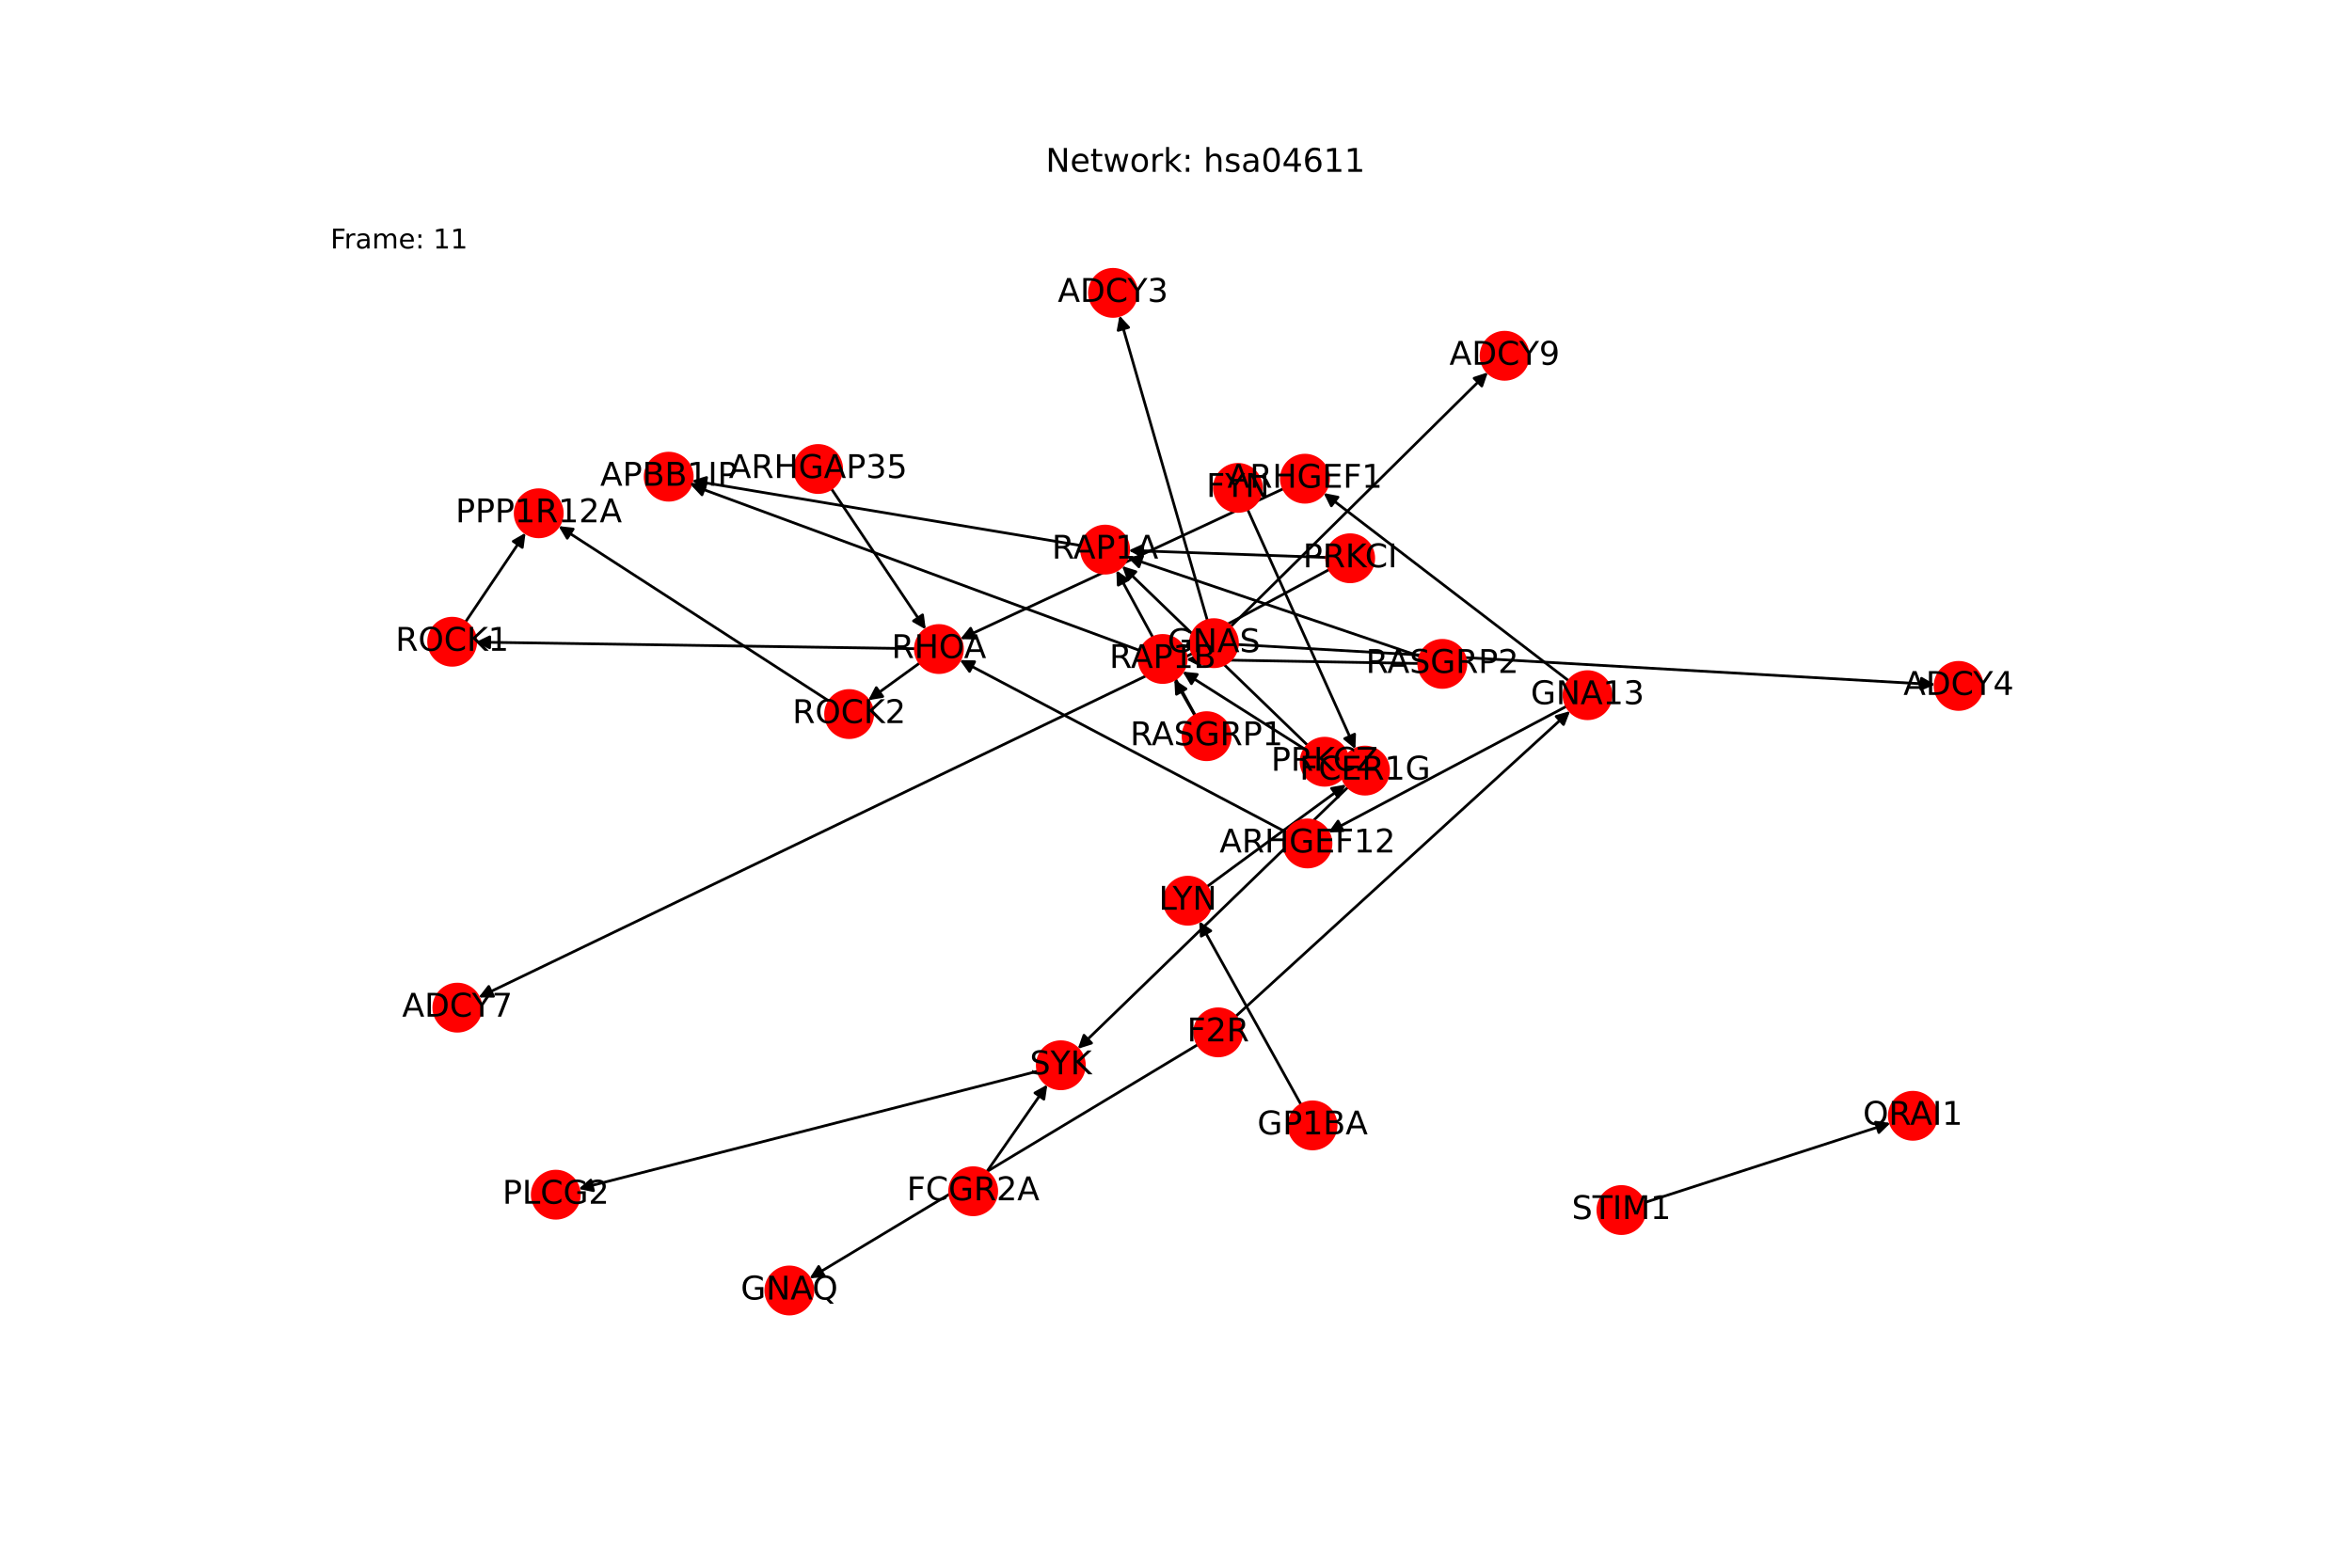 <?xml version="1.0" encoding="utf-8" standalone="no"?>
<!DOCTYPE svg PUBLIC "-//W3C//DTD SVG 1.1//EN"
  "http://www.w3.org/Graphics/SVG/1.1/DTD/svg11.dtd">
<!-- Created with matplotlib (https://matplotlib.org/) -->
<svg height="576pt" version="1.1" viewBox="0 0 864 576" width="864pt" xmlns="http://www.w3.org/2000/svg" xmlns:xlink="http://www.w3.org/1999/xlink">
 <defs>
  <style type="text/css">*{stroke-linecap:butt;stroke-linejoin:round;}</style>
 </defs>
 <g id="figure_1">
  <g id="patch_1">
   <path d="M 0 576 
L 864 576 
L 864 0 
L 0 0 
z
" style="fill:#ffffff;"/>
  </g>
  <g id="axes_1">
   <g id="patch_2">
    <path clip-path="url(#p5ee13f58f2)" d="M 576.302 250.16 
Q 531.268 215.655 487.122 181.831 
" style="fill:none;stroke:#000000;stroke-linecap:round;"/>
    <path clip-path="url(#p5ee13f58f2)" d="M 489.081 185.851 
L 487.122 181.831 
L 491.513 182.676 
L 489.081 185.851 
z
" style="stroke:#000000;stroke-linecap:round;"/>
   </g>
   <g id="patch_3">
    <path clip-path="url(#p5ee13f58f2)" d="M 575.523 259.477 
Q 531.734 282.663 488.933 305.327 
" style="fill:none;stroke:#000000;stroke-linecap:round;"/>
    <path clip-path="url(#p5ee13f58f2)" d="M 493.404 305.223 
L 488.933 305.327 
L 491.532 301.688 
L 493.404 305.223 
z
" style="stroke:#000000;stroke-linecap:round;"/>
   </g>
   <g id="patch_4">
    <path clip-path="url(#p5ee13f58f2)" d="M 336.25 238.344 
Q 255.507 237.132 175.882 235.937 
" style="fill:none;stroke:#000000;stroke-linecap:round;"/>
    <path clip-path="url(#p5ee13f58f2)" d="M 179.852 237.996 
L 175.882 235.937 
L 179.912 233.997 
L 179.852 237.996 
z
" style="stroke:#000000;stroke-linecap:round;"/>
   </g>
   <g id="patch_5">
    <path clip-path="url(#p5ee13f58f2)" d="M 337.89 243.557 
Q 328.416 250.42 319.848 256.627 
" style="fill:none;stroke:#000000;stroke-linecap:round;"/>
    <path clip-path="url(#p5ee13f58f2)" d="M 324.26 255.9 
L 319.848 256.627 
L 321.914 252.661 
L 324.26 255.9 
z
" style="stroke:#000000;stroke-linecap:round;"/>
   </g>
   <g id="patch_6">
    <path clip-path="url(#p5ee13f58f2)" d="M 443.529 227.992 
Q 427.391 171.96 411.562 117.003 
" style="fill:none;stroke:#000000;stroke-linecap:round;"/>
    <path clip-path="url(#p5ee13f58f2)" d="M 410.747 121.4 
L 411.562 117.003 
L 414.591 120.293 
L 410.747 121.4 
z
" style="stroke:#000000;stroke-linecap:round;"/>
   </g>
   <g id="patch_7">
    <path clip-path="url(#p5ee13f58f2)" d="M 454.571 236.811 
Q 582.709 244.166 709.731 251.457 
" style="fill:none;stroke:#000000;stroke-linecap:round;"/>
    <path clip-path="url(#p5ee13f58f2)" d="M 705.852 249.231 
L 709.731 251.457 
L 705.623 253.224 
L 705.852 249.231 
z
" style="stroke:#000000;stroke-linecap:round;"/>
   </g>
   <g id="patch_8">
    <path clip-path="url(#p5ee13f58f2)" d="M 438.127 240.072 
Q 306.967 303.271 176.814 365.984 
" style="fill:none;stroke:#000000;stroke-linecap:round;"/>
    <path clip-path="url(#p5ee13f58f2)" d="M 181.286 366.05 
L 176.814 365.984 
L 179.55 362.446 
L 181.286 366.05 
z
" style="stroke:#000000;stroke-linecap:round;"/>
   </g>
   <g id="patch_9">
    <path clip-path="url(#p5ee13f58f2)" d="M 452.082 230.227 
Q 499.323 183.516 545.769 137.592 
" style="fill:none;stroke:#000000;stroke-linecap:round;"/>
    <path clip-path="url(#p5ee13f58f2)" d="M 541.518 138.982 
L 545.769 137.592 
L 544.331 141.826 
L 541.518 138.982 
z
" style="stroke:#000000;stroke-linecap:round;"/>
   </g>
   <g id="patch_10">
    <path clip-path="url(#p5ee13f58f2)" d="M 603.87 441.931 
Q 649.157 427.282 693.38 412.977 
" style="fill:none;stroke:#000000;stroke-linecap:round;"/>
    <path clip-path="url(#p5ee13f58f2)" d="M 688.959 412.305 
L 693.38 412.977 
L 690.19 416.111 
L 688.959 412.305 
z
" style="stroke:#000000;stroke-linecap:round;"/>
   </g>
   <g id="patch_11">
    <path clip-path="url(#p5ee13f58f2)" d="M 477.965 405.922 
Q 459.254 372.215 441.085 339.485 
" style="fill:none;stroke:#000000;stroke-linecap:round;"/>
    <path clip-path="url(#p5ee13f58f2)" d="M 441.278 343.953 
L 441.085 339.485 
L 444.775 342.012 
L 441.278 343.953 
z
" style="stroke:#000000;stroke-linecap:round;"/>
   </g>
   <g id="patch_12">
    <path clip-path="url(#p5ee13f58f2)" d="M 495.222 289.158 
Q 445.566 337.267 396.713 384.597 
" style="fill:none;stroke:#000000;stroke-linecap:round;"/>
    <path clip-path="url(#p5ee13f58f2)" d="M 400.977 383.25 
L 396.713 384.597 
L 398.194 380.378 
L 400.977 383.25 
z
" style="stroke:#000000;stroke-linecap:round;"/>
   </g>
   <g id="patch_13">
    <path clip-path="url(#p5ee13f58f2)" d="M 443.32 325.809 
Q 468.891 307.034 493.56 288.92 
" style="fill:none;stroke:#000000;stroke-linecap:round;"/>
    <path clip-path="url(#p5ee13f58f2)" d="M 489.153 289.675 
L 493.56 288.92 
L 491.52 292.899 
L 489.153 289.675 
z
" style="stroke:#000000;stroke-linecap:round;"/>
   </g>
   <g id="patch_14">
    <path clip-path="url(#p5ee13f58f2)" d="M 458.294 187.157 
Q 478.091 231.196 497.43 274.216 
" style="fill:none;stroke:#000000;stroke-linecap:round;"/>
    <path clip-path="url(#p5ee13f58f2)" d="M 497.614 269.747 
L 497.43 274.216 
L 493.965 271.387 
L 497.614 269.747 
z
" style="stroke:#000000;stroke-linecap:round;"/>
   </g>
   <g id="patch_15">
    <path clip-path="url(#p5ee13f58f2)" d="M 381.303 393.55 
Q 296.934 415.177 213.648 436.527 
" style="fill:none;stroke:#000000;stroke-linecap:round;"/>
    <path clip-path="url(#p5ee13f58f2)" d="M 218.02 437.471 
L 213.648 436.527 
L 217.027 433.596 
L 218.02 437.471 
z
" style="stroke:#000000;stroke-linecap:round;"/>
   </g>
   <g id="patch_16">
    <path clip-path="url(#p5ee13f58f2)" d="M 362.437 430.581 
Q 373.591 414.545 384.107 399.428 
" style="fill:none;stroke:#000000;stroke-linecap:round;"/>
    <path clip-path="url(#p5ee13f58f2)" d="M 380.181 401.569 
L 384.107 399.428 
L 383.465 403.854 
L 380.181 401.569 
z
" style="stroke:#000000;stroke-linecap:round;"/>
   </g>
   <g id="patch_17">
    <path clip-path="url(#p5ee13f58f2)" d="M 305.36 179.514 
Q 322.721 205.397 339.459 230.352 
" style="fill:none;stroke:#000000;stroke-linecap:round;"/>
    <path clip-path="url(#p5ee13f58f2)" d="M 338.892 225.916 
L 339.459 230.352 
L 335.57 228.144 
L 338.892 225.916 
z
" style="stroke:#000000;stroke-linecap:round;"/>
   </g>
   <g id="patch_18">
    <path clip-path="url(#p5ee13f58f2)" d="M 453.88 373.473 
Q 515.33 317.368 575.954 262.017 
" style="fill:none;stroke:#000000;stroke-linecap:round;"/>
    <path clip-path="url(#p5ee13f58f2)" d="M 571.652 263.237 
L 575.954 262.017 
L 574.349 266.191 
L 571.652 263.237 
z
" style="stroke:#000000;stroke-linecap:round;"/>
   </g>
   <g id="patch_19">
    <path clip-path="url(#p5ee13f58f2)" d="M 440.065 383.78 
Q 368.724 426.733 298.341 469.11 
" style="fill:none;stroke:#000000;stroke-linecap:round;"/>
    <path clip-path="url(#p5ee13f58f2)" d="M 302.799 468.76 
L 298.341 469.11 
L 300.736 465.333 
L 302.799 468.76 
z
" style="stroke:#000000;stroke-linecap:round;"/>
   </g>
   <g id="patch_20">
    <path clip-path="url(#p5ee13f58f2)" d="M 439.103 262.878 
Q 424.602 236.211 410.635 210.525 
" style="fill:none;stroke:#000000;stroke-linecap:round;"/>
    <path clip-path="url(#p5ee13f58f2)" d="M 410.789 214.995 
L 410.635 210.525 
L 414.303 213.084 
L 410.789 214.995 
z
" style="stroke:#000000;stroke-linecap:round;"/>
   </g>
   <g id="patch_21">
    <path clip-path="url(#p5ee13f58f2)" d="M 438.962 262.964 
Q 435.175 256.306 431.94 250.621 
" style="fill:none;stroke:#000000;stroke-linecap:round;"/>
    <path clip-path="url(#p5ee13f58f2)" d="M 432.18 255.086 
L 431.94 250.621 
L 435.657 253.109 
L 432.18 255.086 
z
" style="stroke:#000000;stroke-linecap:round;"/>
   </g>
   <g id="patch_22">
    <path clip-path="url(#p5ee13f58f2)" d="M 521.63 241.146 
Q 467.897 222.931 415.224 205.075 
" style="fill:none;stroke:#000000;stroke-linecap:round;"/>
    <path clip-path="url(#p5ee13f58f2)" d="M 418.37 208.253 
L 415.224 205.075 
L 419.654 204.465 
L 418.37 208.253 
z
" style="stroke:#000000;stroke-linecap:round;"/>
   </g>
   <g id="patch_23">
    <path clip-path="url(#p5ee13f58f2)" d="M 521.167 243.773 
Q 478.466 243.022 436.883 242.292 
" style="fill:none;stroke:#000000;stroke-linecap:round;"/>
    <path clip-path="url(#p5ee13f58f2)" d="M 440.848 244.362 
L 436.883 242.292 
L 440.918 240.362 
L 440.848 244.362 
z
" style="stroke:#000000;stroke-linecap:round;"/>
   </g>
   <g id="patch_24">
    <path clip-path="url(#p5ee13f58f2)" d="M 397.427 200.51 
Q 325.809 188.543 255.293 176.76 
" style="fill:none;stroke:#000000;stroke-linecap:round;"/>
    <path clip-path="url(#p5ee13f58f2)" d="M 258.908 179.392 
L 255.293 176.76 
L 259.568 175.446 
L 258.908 179.392 
z
" style="stroke:#000000;stroke-linecap:round;"/>
   </g>
   <g id="patch_25">
    <path clip-path="url(#p5ee13f58f2)" d="M 418.978 239.121 
Q 336.372 208.633 254.815 178.532 
" style="fill:none;stroke:#000000;stroke-linecap:round;"/>
    <path clip-path="url(#p5ee13f58f2)" d="M 257.875 181.794 
L 254.815 178.532 
L 259.26 178.041 
L 257.875 181.794 
z
" style="stroke:#000000;stroke-linecap:round;"/>
   </g>
   <g id="patch_26">
    <path clip-path="url(#p5ee13f58f2)" d="M 471.513 179.539 
Q 412.137 207.178 353.776 234.346 
" style="fill:none;stroke:#000000;stroke-linecap:round;"/>
    <path clip-path="url(#p5ee13f58f2)" d="M 358.246 234.471 
L 353.776 234.346 
L 356.558 230.845 
L 358.246 234.471 
z
" style="stroke:#000000;stroke-linecap:round;"/>
   </g>
   <g id="patch_27">
    <path clip-path="url(#p5ee13f58f2)" d="M 472.637 305.863 
Q 412.602 274.189 353.555 243.037 
" style="fill:none;stroke:#000000;stroke-linecap:round;"/>
    <path clip-path="url(#p5ee13f58f2)" d="M 356.16 246.672 
L 353.555 243.037 
L 358.027 243.135 
L 356.16 246.672 
z
" style="stroke:#000000;stroke-linecap:round;"/>
   </g>
   <g id="patch_28">
    <path clip-path="url(#p5ee13f58f2)" d="M 170.944 228.608 
Q 182.005 212.191 192.441 196.702 
" style="fill:none;stroke:#000000;stroke-linecap:round;"/>
    <path clip-path="url(#p5ee13f58f2)" d="M 188.548 198.902 
L 192.441 196.702 
L 191.865 201.137 
L 188.548 198.902 
z
" style="stroke:#000000;stroke-linecap:round;"/>
   </g>
   <g id="patch_29">
    <path clip-path="url(#p5ee13f58f2)" d="M 304.66 257.661 
Q 254.917 225.477 206.113 193.901 
" style="fill:none;stroke:#000000;stroke-linecap:round;"/>
    <path clip-path="url(#p5ee13f58f2)" d="M 208.385 197.753 
L 206.113 193.901 
L 210.558 194.395 
L 208.385 197.753 
z
" style="stroke:#000000;stroke-linecap:round;"/>
   </g>
   <g id="patch_30">
    <path clip-path="url(#p5ee13f58f2)" d="M 480.375 273.86 
Q 446.284 240.908 412.998 208.734 
" style="fill:none;stroke:#000000;stroke-linecap:round;"/>
    <path clip-path="url(#p5ee13f58f2)" d="M 414.484 212.952 
L 412.998 208.734 
L 417.264 210.076 
L 414.484 212.952 
z
" style="stroke:#000000;stroke-linecap:round;"/>
   </g>
   <g id="patch_31">
    <path clip-path="url(#p5ee13f58f2)" d="M 479.293 275.241 
Q 456.854 261 435.359 247.358 
" style="fill:none;stroke:#000000;stroke-linecap:round;"/>
    <path clip-path="url(#p5ee13f58f2)" d="M 437.665 251.19 
L 435.359 247.358 
L 439.808 247.813 
L 437.665 251.19 
z
" style="stroke:#000000;stroke-linecap:round;"/>
   </g>
   <g id="patch_32">
    <path clip-path="url(#p5ee13f58f2)" d="M 487.322 204.815 
Q 450.971 203.529 415.737 202.282 
" style="fill:none;stroke:#000000;stroke-linecap:round;"/>
    <path clip-path="url(#p5ee13f58f2)" d="M 419.664 204.423 
L 415.737 202.282 
L 419.806 200.425 
L 419.664 204.423 
z
" style="stroke:#000000;stroke-linecap:round;"/>
   </g>
   <g id="patch_33">
    <path clip-path="url(#p5ee13f58f2)" d="M 488.348 209.22 
Q 461.541 223.621 435.719 237.492 
" style="fill:none;stroke:#000000;stroke-linecap:round;"/>
    <path clip-path="url(#p5ee13f58f2)" d="M 440.189 237.361 
L 435.719 237.492 
L 438.296 233.838 
L 440.189 237.361 
z
" style="stroke:#000000;stroke-linecap:round;"/>
   </g>
   <g id="PathCollection_1">
    <defs>
     <path d="M 0 8.66 
C 2.297 8.66 4.5 7.748 6.124 6.124 
C 7.748 4.5 8.66 2.297 8.66 -0 
C 8.66 -2.297 7.748 -4.5 6.124 -6.124 
C 4.5 -7.748 2.297 -8.66 0 -8.66 
C -2.297 -8.66 -4.5 -7.748 -6.124 -6.124 
C -7.748 -4.5 -8.66 -2.297 -8.66 0 
C -8.66 2.297 -7.748 4.5 -6.124 6.124 
C -4.5 7.748 -2.297 8.66 0 8.66 
z
" id="C0_0_eb0b8b1ca1"/>
    </defs>
    <g clip-path="url(#p5ee13f58f2)">
     <use style="fill:#ff0000;stroke:#ff0000;" x="204.179" xlink:href="#C0_0_eb0b8b1ca1" y="438.954"/>
    </g>
    <g clip-path="url(#p5ee13f58f2)">
     <use style="fill:#ff0000;stroke:#ff0000;" x="245.644" xlink:href="#C0_0_eb0b8b1ca1" y="175.147"/>
    </g>
    <g clip-path="url(#p5ee13f58f2)">
     <use style="fill:#ff0000;stroke:#ff0000;" x="702.686" xlink:href="#C0_0_eb0b8b1ca1" y="409.967"/>
    </g>
    <g clip-path="url(#p5ee13f58f2)">
     <use style="fill:#ff0000;stroke:#ff0000;" x="289.964" xlink:href="#C0_0_eb0b8b1ca1" y="474.153"/>
    </g>
    <g clip-path="url(#p5ee13f58f2)">
     <use style="fill:#ff0000;stroke:#ff0000;" x="583.174" xlink:href="#C0_0_eb0b8b1ca1" y="255.425"/>
    </g>
    <g clip-path="url(#p5ee13f58f2)">
     <use style="fill:#ff0000;stroke:#ff0000;" x="344.907" xlink:href="#C0_0_eb0b8b1ca1" y="238.474"/>
    </g>
    <g clip-path="url(#p5ee13f58f2)">
     <use style="fill:#ff0000;stroke:#ff0000;" x="445.926" xlink:href="#C0_0_eb0b8b1ca1" y="236.315"/>
    </g>
    <g clip-path="url(#p5ee13f58f2)">
     <use style="fill:#ff0000;stroke:#ff0000;" x="595.627" xlink:href="#C0_0_eb0b8b1ca1" y="444.597"/>
    </g>
    <g clip-path="url(#p5ee13f58f2)">
     <use style="fill:#ff0000;stroke:#ff0000;" x="482.168" xlink:href="#C0_0_eb0b8b1ca1" y="413.493"/>
    </g>
    <g clip-path="url(#p5ee13f58f2)">
     <use style="fill:#ff0000;stroke:#ff0000;" x="501.439" xlink:href="#C0_0_eb0b8b1ca1" y="283.135"/>
    </g>
    <g clip-path="url(#p5ee13f58f2)">
     <use style="fill:#ff0000;stroke:#ff0000;" x="436.339" xlink:href="#C0_0_eb0b8b1ca1" y="330.936"/>
    </g>
    <g clip-path="url(#p5ee13f58f2)">
     <use style="fill:#ff0000;stroke:#ff0000;" x="454.744" xlink:href="#C0_0_eb0b8b1ca1" y="179.26"/>
    </g>
    <g clip-path="url(#p5ee13f58f2)">
     <use style="fill:#ff0000;stroke:#ff0000;" x="389.691" xlink:href="#C0_0_eb0b8b1ca1" y="391.4"/>
    </g>
    <g clip-path="url(#p5ee13f58f2)">
     <use style="fill:#ff0000;stroke:#ff0000;" x="357.491" xlink:href="#C0_0_eb0b8b1ca1" y="437.693"/>
    </g>
    <g clip-path="url(#p5ee13f58f2)">
     <use style="fill:#ff0000;stroke:#ff0000;" x="300.537" xlink:href="#C0_0_eb0b8b1ca1" y="172.323"/>
    </g>
    <g clip-path="url(#p5ee13f58f2)">
     <use style="fill:#ff0000;stroke:#ff0000;" x="447.485" xlink:href="#C0_0_eb0b8b1ca1" y="379.313"/>
    </g>
    <g clip-path="url(#p5ee13f58f2)">
     <use style="fill:#ff0000;stroke:#ff0000;" x="443.242" xlink:href="#C0_0_eb0b8b1ca1" y="270.489"/>
    </g>
    <g clip-path="url(#p5ee13f58f2)">
     <use style="fill:#ff0000;stroke:#ff0000;" x="529.829" xlink:href="#C0_0_eb0b8b1ca1" y="243.925"/>
    </g>
    <g clip-path="url(#p5ee13f58f2)">
     <use style="fill:#ff0000;stroke:#ff0000;" x="405.965" xlink:href="#C0_0_eb0b8b1ca1" y="201.937"/>
    </g>
    <g clip-path="url(#p5ee13f58f2)">
     <use style="fill:#ff0000;stroke:#ff0000;" x="427.105" xlink:href="#C0_0_eb0b8b1ca1" y="242.12"/>
    </g>
    <g clip-path="url(#p5ee13f58f2)">
     <use style="fill:#ff0000;stroke:#ff0000;" x="479.362" xlink:href="#C0_0_eb0b8b1ca1" y="175.885"/>
    </g>
    <g clip-path="url(#p5ee13f58f2)">
     <use style="fill:#ff0000;stroke:#ff0000;" x="480.293" xlink:href="#C0_0_eb0b8b1ca1" y="309.902"/>
    </g>
    <g clip-path="url(#p5ee13f58f2)">
     <use style="fill:#ff0000;stroke:#ff0000;" x="166.106" xlink:href="#C0_0_eb0b8b1ca1" y="235.79"/>
    </g>
    <g clip-path="url(#p5ee13f58f2)">
     <use style="fill:#ff0000;stroke:#ff0000;" x="311.929" xlink:href="#C0_0_eb0b8b1ca1" y="262.364"/>
    </g>
    <g clip-path="url(#p5ee13f58f2)">
     <use style="fill:#ff0000;stroke:#ff0000;" x="197.906" xlink:href="#C0_0_eb0b8b1ca1" y="188.591"/>
    </g>
    <g clip-path="url(#p5ee13f58f2)">
     <use style="fill:#ff0000;stroke:#ff0000;" x="408.856" xlink:href="#C0_0_eb0b8b1ca1" y="107.607"/>
    </g>
    <g clip-path="url(#p5ee13f58f2)">
     <use style="fill:#ff0000;stroke:#ff0000;" x="719.494" xlink:href="#C0_0_eb0b8b1ca1" y="252.017"/>
    </g>
    <g clip-path="url(#p5ee13f58f2)">
     <use style="fill:#ff0000;stroke:#ff0000;" x="168.005" xlink:href="#C0_0_eb0b8b1ca1" y="370.229"/>
    </g>
    <g clip-path="url(#p5ee13f58f2)">
     <use style="fill:#ff0000;stroke:#ff0000;" x="552.722" xlink:href="#C0_0_eb0b8b1ca1" y="130.717"/>
    </g>
    <g clip-path="url(#p5ee13f58f2)">
     <use style="fill:#ff0000;stroke:#ff0000;" x="486.603" xlink:href="#C0_0_eb0b8b1ca1" y="279.88"/>
    </g>
    <g clip-path="url(#p5ee13f58f2)">
     <use style="fill:#ff0000;stroke:#ff0000;" x="495.977" xlink:href="#C0_0_eb0b8b1ca1" y="205.121"/>
    </g>
   </g>
   <g id="text_1">
    <g clip-path="url(#p5ee13f58f2)">
     <!-- PLCG2 -->
     <g transform="translate(184.562 442.265)scale(0.12 -0.12)">
      <defs>
       <path d="M 19.672 64.797 
L 19.672 37.406 
L 32.078 37.406 
Q 38.969 37.406 42.719 40.969 
Q 46.484 44.531 46.484 51.125 
Q 46.484 57.672 42.719 61.234 
Q 38.969 64.797 32.078 64.797 
z
M 9.812 72.906 
L 32.078 72.906 
Q 44.344 72.906 50.609 67.359 
Q 56.891 61.812 56.891 51.125 
Q 56.891 40.328 50.609 34.812 
Q 44.344 29.297 32.078 29.297 
L 19.672 29.297 
L 19.672 0 
L 9.812 0 
z
" id="DejaVuSans-80"/>
       <path d="M 9.812 72.906 
L 19.672 72.906 
L 19.672 8.297 
L 55.172 8.297 
L 55.172 0 
L 9.812 0 
z
" id="DejaVuSans-76"/>
       <path d="M 64.406 67.281 
L 64.406 56.891 
Q 59.422 61.531 53.781 63.812 
Q 48.141 66.109 41.797 66.109 
Q 29.297 66.109 22.656 58.469 
Q 16.016 50.828 16.016 36.375 
Q 16.016 21.969 22.656 14.328 
Q 29.297 6.688 41.797 6.688 
Q 48.141 6.688 53.781 8.984 
Q 59.422 11.281 64.406 15.922 
L 64.406 5.609 
Q 59.234 2.094 53.438 0.328 
Q 47.656 -1.422 41.219 -1.422 
Q 24.656 -1.422 15.125 8.703 
Q 5.609 18.844 5.609 36.375 
Q 5.609 53.953 15.125 64.078 
Q 24.656 74.219 41.219 74.219 
Q 47.75 74.219 53.531 72.484 
Q 59.328 70.75 64.406 67.281 
z
" id="DejaVuSans-67"/>
       <path d="M 59.516 10.406 
L 59.516 29.984 
L 43.406 29.984 
L 43.406 38.094 
L 69.281 38.094 
L 69.281 6.781 
Q 63.578 2.734 56.688 0.656 
Q 49.812 -1.422 42 -1.422 
Q 24.906 -1.422 15.25 8.562 
Q 5.609 18.562 5.609 36.375 
Q 5.609 54.25 15.25 64.234 
Q 24.906 74.219 42 74.219 
Q 49.125 74.219 55.547 72.453 
Q 61.969 70.703 67.391 67.281 
L 67.391 56.781 
Q 61.922 61.422 55.766 63.766 
Q 49.609 66.109 42.828 66.109 
Q 29.438 66.109 22.719 58.641 
Q 16.016 51.172 16.016 36.375 
Q 16.016 21.625 22.719 14.156 
Q 29.438 6.688 42.828 6.688 
Q 48.047 6.688 52.141 7.594 
Q 56.25 8.5 59.516 10.406 
z
" id="DejaVuSans-71"/>
       <path d="M 19.188 8.297 
L 53.609 8.297 
L 53.609 0 
L 7.328 0 
L 7.328 8.297 
Q 12.938 14.109 22.625 23.891 
Q 32.328 33.688 34.812 36.531 
Q 39.547 41.844 41.422 45.531 
Q 43.312 49.219 43.312 52.781 
Q 43.312 58.594 39.234 62.25 
Q 35.156 65.922 28.609 65.922 
Q 23.969 65.922 18.812 64.312 
Q 13.672 62.703 7.812 59.422 
L 7.812 69.391 
Q 13.766 71.781 18.938 73 
Q 24.125 74.219 28.422 74.219 
Q 39.75 74.219 46.484 68.547 
Q 53.219 62.891 53.219 53.422 
Q 53.219 48.922 51.531 44.891 
Q 49.859 40.875 45.406 35.406 
Q 44.188 33.984 37.641 27.219 
Q 31.109 20.453 19.188 8.297 
z
" id="DejaVuSans-50"/>
      </defs>
      <use xlink:href="#DejaVuSans-80"/>
      <use x="60.303" xlink:href="#DejaVuSans-76"/>
      <use x="116.016" xlink:href="#DejaVuSans-67"/>
      <use x="185.84" xlink:href="#DejaVuSans-71"/>
      <use x="263.33" xlink:href="#DejaVuSans-50"/>
     </g>
    </g>
   </g>
   <g id="text_2">
    <g clip-path="url(#p5ee13f58f2)">
     <!-- APBB1IP -->
     <g transform="translate(220.483 178.459)scale(0.12 -0.12)">
      <defs>
       <path d="M 34.188 63.188 
L 20.797 26.906 
L 47.609 26.906 
z
M 28.609 72.906 
L 39.797 72.906 
L 67.578 0 
L 57.328 0 
L 50.688 18.703 
L 17.828 18.703 
L 11.188 0 
L 0.781 0 
z
" id="DejaVuSans-65"/>
       <path d="M 19.672 34.812 
L 19.672 8.109 
L 35.5 8.109 
Q 43.453 8.109 47.281 11.406 
Q 51.125 14.703 51.125 21.484 
Q 51.125 28.328 47.281 31.562 
Q 43.453 34.812 35.5 34.812 
z
M 19.672 64.797 
L 19.672 42.828 
L 34.281 42.828 
Q 41.5 42.828 45.031 45.531 
Q 48.578 48.25 48.578 53.812 
Q 48.578 59.328 45.031 62.062 
Q 41.5 64.797 34.281 64.797 
z
M 9.812 72.906 
L 35.016 72.906 
Q 46.297 72.906 52.391 68.219 
Q 58.5 63.531 58.5 54.891 
Q 58.5 48.188 55.375 44.234 
Q 52.25 40.281 46.188 39.312 
Q 53.469 37.75 57.5 32.781 
Q 61.531 27.828 61.531 20.406 
Q 61.531 10.641 54.891 5.312 
Q 48.25 0 35.984 0 
L 9.812 0 
z
" id="DejaVuSans-66"/>
       <path d="M 12.406 8.297 
L 28.516 8.297 
L 28.516 63.922 
L 10.984 60.406 
L 10.984 69.391 
L 28.422 72.906 
L 38.281 72.906 
L 38.281 8.297 
L 54.391 8.297 
L 54.391 0 
L 12.406 0 
z
" id="DejaVuSans-49"/>
       <path d="M 9.812 72.906 
L 19.672 72.906 
L 19.672 0 
L 9.812 0 
z
" id="DejaVuSans-73"/>
      </defs>
      <use xlink:href="#DejaVuSans-65"/>
      <use x="68.408" xlink:href="#DejaVuSans-80"/>
      <use x="128.711" xlink:href="#DejaVuSans-66"/>
      <use x="197.314" xlink:href="#DejaVuSans-66"/>
      <use x="265.918" xlink:href="#DejaVuSans-49"/>
      <use x="329.541" xlink:href="#DejaVuSans-73"/>
      <use x="359.033" xlink:href="#DejaVuSans-80"/>
     </g>
    </g>
   </g>
   <g id="text_3">
    <g clip-path="url(#p5ee13f58f2)">
     <!-- ORAI1 -->
     <g transform="translate(684.342 413.279)scale(0.12 -0.12)">
      <defs>
       <path d="M 39.406 66.219 
Q 28.656 66.219 22.328 58.203 
Q 16.016 50.203 16.016 36.375 
Q 16.016 22.609 22.328 14.594 
Q 28.656 6.594 39.406 6.594 
Q 50.141 6.594 56.422 14.594 
Q 62.703 22.609 62.703 36.375 
Q 62.703 50.203 56.422 58.203 
Q 50.141 66.219 39.406 66.219 
z
M 39.406 74.219 
Q 54.734 74.219 63.906 63.938 
Q 73.094 53.656 73.094 36.375 
Q 73.094 19.141 63.906 8.859 
Q 54.734 -1.422 39.406 -1.422 
Q 24.031 -1.422 14.812 8.828 
Q 5.609 19.094 5.609 36.375 
Q 5.609 53.656 14.812 63.938 
Q 24.031 74.219 39.406 74.219 
z
" id="DejaVuSans-79"/>
       <path d="M 44.391 34.188 
Q 47.562 33.109 50.562 29.594 
Q 53.562 26.078 56.594 19.922 
L 66.609 0 
L 56 0 
L 46.688 18.703 
Q 43.062 26.031 39.672 28.422 
Q 36.281 30.812 30.422 30.812 
L 19.672 30.812 
L 19.672 0 
L 9.812 0 
L 9.812 72.906 
L 32.078 72.906 
Q 44.578 72.906 50.734 67.672 
Q 56.891 62.453 56.891 51.906 
Q 56.891 45.016 53.688 40.469 
Q 50.484 35.938 44.391 34.188 
z
M 19.672 64.797 
L 19.672 38.922 
L 32.078 38.922 
Q 39.203 38.922 42.844 42.219 
Q 46.484 45.516 46.484 51.906 
Q 46.484 58.297 42.844 61.547 
Q 39.203 64.797 32.078 64.797 
z
" id="DejaVuSans-82"/>
      </defs>
      <use xlink:href="#DejaVuSans-79"/>
      <use x="78.711" xlink:href="#DejaVuSans-82"/>
      <use x="144.193" xlink:href="#DejaVuSans-65"/>
      <use x="212.602" xlink:href="#DejaVuSans-73"/>
      <use x="242.094" xlink:href="#DejaVuSans-49"/>
     </g>
    </g>
   </g>
   <g id="text_4">
    <g clip-path="url(#p5ee13f58f2)">
     <!-- GNAQ -->
     <g transform="translate(272.104 477.464)scale(0.12 -0.12)">
      <defs>
       <path d="M 9.812 72.906 
L 23.094 72.906 
L 55.422 11.922 
L 55.422 72.906 
L 64.984 72.906 
L 64.984 0 
L 51.703 0 
L 19.391 60.984 
L 19.391 0 
L 9.812 0 
z
" id="DejaVuSans-78"/>
       <path d="M 39.406 66.219 
Q 28.656 66.219 22.328 58.203 
Q 16.016 50.203 16.016 36.375 
Q 16.016 22.609 22.328 14.594 
Q 28.656 6.594 39.406 6.594 
Q 50.141 6.594 56.422 14.594 
Q 62.703 22.609 62.703 36.375 
Q 62.703 50.203 56.422 58.203 
Q 50.141 66.219 39.406 66.219 
z
M 53.219 1.312 
L 66.219 -12.891 
L 54.297 -12.891 
L 43.5 -1.219 
Q 41.891 -1.312 41.031 -1.359 
Q 40.188 -1.422 39.406 -1.422 
Q 24.031 -1.422 14.812 8.859 
Q 5.609 19.141 5.609 36.375 
Q 5.609 53.656 14.812 63.938 
Q 24.031 74.219 39.406 74.219 
Q 54.734 74.219 63.906 63.938 
Q 73.094 53.656 73.094 36.375 
Q 73.094 23.688 67.984 14.641 
Q 62.891 5.609 53.219 1.312 
z
" id="DejaVuSans-81"/>
      </defs>
      <use xlink:href="#DejaVuSans-71"/>
      <use x="77.49" xlink:href="#DejaVuSans-78"/>
      <use x="152.295" xlink:href="#DejaVuSans-65"/>
      <use x="218.953" xlink:href="#DejaVuSans-81"/>
     </g>
    </g>
   </g>
   <g id="text_5">
    <g clip-path="url(#p5ee13f58f2)">
     <!-- GNA13 -->
     <g transform="translate(562.297 258.736)scale(0.12 -0.12)">
      <defs>
       <path d="M 40.578 39.312 
Q 47.656 37.797 51.625 33 
Q 55.609 28.219 55.609 21.188 
Q 55.609 10.406 48.188 4.484 
Q 40.766 -1.422 27.094 -1.422 
Q 22.516 -1.422 17.656 -0.516 
Q 12.797 0.391 7.625 2.203 
L 7.625 11.719 
Q 11.719 9.328 16.594 8.109 
Q 21.484 6.891 26.812 6.891 
Q 36.078 6.891 40.938 10.547 
Q 45.797 14.203 45.797 21.188 
Q 45.797 27.641 41.281 31.266 
Q 36.766 34.906 28.719 34.906 
L 20.219 34.906 
L 20.219 43.016 
L 29.109 43.016 
Q 36.375 43.016 40.234 45.922 
Q 44.094 48.828 44.094 54.297 
Q 44.094 59.906 40.109 62.906 
Q 36.141 65.922 28.719 65.922 
Q 24.656 65.922 20.016 65.031 
Q 15.375 64.156 9.812 62.312 
L 9.812 71.094 
Q 15.438 72.656 20.344 73.438 
Q 25.25 74.219 29.594 74.219 
Q 40.828 74.219 47.359 69.109 
Q 53.906 64.016 53.906 55.328 
Q 53.906 49.266 50.438 45.094 
Q 46.969 40.922 40.578 39.312 
z
" id="DejaVuSans-51"/>
      </defs>
      <use xlink:href="#DejaVuSans-71"/>
      <use x="77.49" xlink:href="#DejaVuSans-78"/>
      <use x="152.295" xlink:href="#DejaVuSans-65"/>
      <use x="220.703" xlink:href="#DejaVuSans-49"/>
      <use x="284.326" xlink:href="#DejaVuSans-51"/>
     </g>
    </g>
   </g>
   <g id="text_6">
    <g clip-path="url(#p5ee13f58f2)">
     <!-- RHOA -->
     <g transform="translate(327.503 241.785)scale(0.12 -0.12)">
      <defs>
       <path d="M 9.812 72.906 
L 19.672 72.906 
L 19.672 43.016 
L 55.516 43.016 
L 55.516 72.906 
L 65.375 72.906 
L 65.375 0 
L 55.516 0 
L 55.516 34.719 
L 19.672 34.719 
L 19.672 0 
L 9.812 0 
z
" id="DejaVuSans-72"/>
      </defs>
      <use xlink:href="#DejaVuSans-82"/>
      <use x="69.482" xlink:href="#DejaVuSans-72"/>
      <use x="144.678" xlink:href="#DejaVuSans-79"/>
      <use x="221.639" xlink:href="#DejaVuSans-65"/>
     </g>
    </g>
   </g>
   <g id="text_7">
    <g clip-path="url(#p5ee13f58f2)">
     <!-- GNAS -->
     <g transform="translate(428.875 239.626)scale(0.12 -0.12)">
      <defs>
       <path d="M 53.516 70.516 
L 53.516 60.891 
Q 47.906 63.578 42.922 64.891 
Q 37.938 66.219 33.297 66.219 
Q 25.25 66.219 20.875 63.094 
Q 16.5 59.969 16.5 54.203 
Q 16.5 49.359 19.406 46.891 
Q 22.312 44.438 30.422 42.922 
L 36.375 41.703 
Q 47.406 39.594 52.656 34.297 
Q 57.906 29 57.906 20.125 
Q 57.906 9.516 50.797 4.047 
Q 43.703 -1.422 29.984 -1.422 
Q 24.812 -1.422 18.969 -0.25 
Q 13.141 0.922 6.891 3.219 
L 6.891 13.375 
Q 12.891 10.016 18.656 8.297 
Q 24.422 6.594 29.984 6.594 
Q 38.422 6.594 43.016 9.906 
Q 47.609 13.234 47.609 19.391 
Q 47.609 24.75 44.312 27.781 
Q 41.016 30.812 33.5 32.328 
L 27.484 33.5 
Q 16.453 35.688 11.516 40.375 
Q 6.594 45.062 6.594 53.422 
Q 6.594 63.094 13.406 68.656 
Q 20.219 74.219 32.172 74.219 
Q 37.312 74.219 42.625 73.281 
Q 47.953 72.359 53.516 70.516 
z
" id="DejaVuSans-83"/>
      </defs>
      <use xlink:href="#DejaVuSans-71"/>
      <use x="77.49" xlink:href="#DejaVuSans-78"/>
      <use x="152.295" xlink:href="#DejaVuSans-65"/>
      <use x="220.703" xlink:href="#DejaVuSans-83"/>
     </g>
    </g>
   </g>
   <g id="text_8">
    <g clip-path="url(#p5ee13f58f2)">
     <!-- STIM1 -->
     <g transform="translate(577.389 447.908)scale(0.12 -0.12)">
      <defs>
       <path d="M -0.297 72.906 
L 61.375 72.906 
L 61.375 64.594 
L 35.5 64.594 
L 35.5 0 
L 25.594 0 
L 25.594 64.594 
L -0.297 64.594 
z
" id="DejaVuSans-84"/>
       <path d="M 9.812 72.906 
L 24.516 72.906 
L 43.109 23.297 
L 61.812 72.906 
L 76.516 72.906 
L 76.516 0 
L 66.891 0 
L 66.891 64.016 
L 48.094 14.016 
L 38.188 14.016 
L 19.391 64.016 
L 19.391 0 
L 9.812 0 
z
" id="DejaVuSans-77"/>
      </defs>
      <use xlink:href="#DejaVuSans-83"/>
      <use x="63.477" xlink:href="#DejaVuSans-84"/>
      <use x="124.561" xlink:href="#DejaVuSans-73"/>
      <use x="154.053" xlink:href="#DejaVuSans-77"/>
      <use x="240.332" xlink:href="#DejaVuSans-49"/>
     </g>
    </g>
   </g>
   <g id="text_9">
    <g clip-path="url(#p5ee13f58f2)">
     <!-- GP1BA -->
     <g transform="translate(461.862 416.804)scale(0.12 -0.12)">
      <use xlink:href="#DejaVuSans-71"/>
      <use x="77.49" xlink:href="#DejaVuSans-80"/>
      <use x="137.793" xlink:href="#DejaVuSans-49"/>
      <use x="201.416" xlink:href="#DejaVuSans-66"/>
      <use x="270.02" xlink:href="#DejaVuSans-65"/>
     </g>
    </g>
   </g>
   <g id="text_10">
    <g clip-path="url(#p5ee13f58f2)">
     <!-- FCER1G -->
     <g transform="translate(477.372 286.446)scale(0.12 -0.12)">
      <defs>
       <path d="M 9.812 72.906 
L 51.703 72.906 
L 51.703 64.594 
L 19.672 64.594 
L 19.672 43.109 
L 48.578 43.109 
L 48.578 34.812 
L 19.672 34.812 
L 19.672 0 
L 9.812 0 
z
" id="DejaVuSans-70"/>
       <path d="M 9.812 72.906 
L 55.906 72.906 
L 55.906 64.594 
L 19.672 64.594 
L 19.672 43.016 
L 54.391 43.016 
L 54.391 34.719 
L 19.672 34.719 
L 19.672 8.297 
L 56.781 8.297 
L 56.781 0 
L 9.812 0 
z
" id="DejaVuSans-69"/>
      </defs>
      <use xlink:href="#DejaVuSans-70"/>
      <use x="57.52" xlink:href="#DejaVuSans-67"/>
      <use x="127.344" xlink:href="#DejaVuSans-69"/>
      <use x="190.527" xlink:href="#DejaVuSans-82"/>
      <use x="260.01" xlink:href="#DejaVuSans-49"/>
      <use x="323.633" xlink:href="#DejaVuSans-71"/>
     </g>
    </g>
   </g>
   <g id="text_11">
    <g clip-path="url(#p5ee13f58f2)">
     <!-- LYN -->
     <g transform="translate(425.638 334.247)scale(0.12 -0.12)">
      <defs>
       <path d="M -0.203 72.906 
L 10.406 72.906 
L 30.609 42.922 
L 50.688 72.906 
L 61.281 72.906 
L 35.5 34.719 
L 35.5 0 
L 25.594 0 
L 25.594 34.719 
z
" id="DejaVuSans-89"/>
      </defs>
      <use xlink:href="#DejaVuSans-76"/>
      <use x="42.463" xlink:href="#DejaVuSans-89"/>
      <use x="103.547" xlink:href="#DejaVuSans-78"/>
     </g>
    </g>
   </g>
   <g id="text_12">
    <g clip-path="url(#p5ee13f58f2)">
     <!-- FYN -->
     <g transform="translate(443.139 182.571)scale(0.12 -0.12)">
      <use xlink:href="#DejaVuSans-70"/>
      <use x="57.52" xlink:href="#DejaVuSans-89"/>
      <use x="118.604" xlink:href="#DejaVuSans-78"/>
     </g>
    </g>
   </g>
   <g id="text_13">
    <g clip-path="url(#p5ee13f58f2)">
     <!-- SYK -->
     <g transform="translate(378.282 394.712)scale(0.12 -0.12)">
      <defs>
       <path d="M 9.812 72.906 
L 19.672 72.906 
L 19.672 42.094 
L 52.391 72.906 
L 65.094 72.906 
L 28.906 38.922 
L 67.672 0 
L 54.688 0 
L 19.672 35.109 
L 19.672 0 
L 9.812 0 
z
" id="DejaVuSans-75"/>
      </defs>
      <use xlink:href="#DejaVuSans-83"/>
      <use x="63.477" xlink:href="#DejaVuSans-89"/>
      <use x="124.561" xlink:href="#DejaVuSans-75"/>
     </g>
    </g>
   </g>
   <g id="text_14">
    <g clip-path="url(#p5ee13f58f2)">
     <!-- FCGR2A -->
     <g transform="translate(333.11 441.004)scale(0.12 -0.12)">
      <use xlink:href="#DejaVuSans-70"/>
      <use x="57.52" xlink:href="#DejaVuSans-67"/>
      <use x="127.344" xlink:href="#DejaVuSans-71"/>
      <use x="204.834" xlink:href="#DejaVuSans-82"/>
      <use x="274.316" xlink:href="#DejaVuSans-50"/>
      <use x="337.939" xlink:href="#DejaVuSans-65"/>
     </g>
    </g>
   </g>
   <g id="text_15">
    <g clip-path="url(#p5ee13f58f2)">
     <!-- ARHGAP35 -->
     <g transform="translate(267.745 175.634)scale(0.12 -0.12)">
      <defs>
       <path d="M 10.797 72.906 
L 49.516 72.906 
L 49.516 64.594 
L 19.828 64.594 
L 19.828 46.734 
Q 21.969 47.469 24.109 47.828 
Q 26.266 48.188 28.422 48.188 
Q 40.625 48.188 47.75 41.5 
Q 54.891 34.812 54.891 23.391 
Q 54.891 11.625 47.562 5.094 
Q 40.234 -1.422 26.906 -1.422 
Q 22.312 -1.422 17.547 -0.641 
Q 12.797 0.141 7.719 1.703 
L 7.719 11.625 
Q 12.109 9.234 16.797 8.062 
Q 21.484 6.891 26.703 6.891 
Q 35.156 6.891 40.078 11.328 
Q 45.016 15.766 45.016 23.391 
Q 45.016 31 40.078 35.438 
Q 35.156 39.891 26.703 39.891 
Q 22.75 39.891 18.812 39.016 
Q 14.891 38.141 10.797 36.281 
z
" id="DejaVuSans-53"/>
      </defs>
      <use xlink:href="#DejaVuSans-65"/>
      <use x="68.408" xlink:href="#DejaVuSans-82"/>
      <use x="137.891" xlink:href="#DejaVuSans-72"/>
      <use x="213.086" xlink:href="#DejaVuSans-71"/>
      <use x="290.576" xlink:href="#DejaVuSans-65"/>
      <use x="358.984" xlink:href="#DejaVuSans-80"/>
      <use x="419.287" xlink:href="#DejaVuSans-51"/>
      <use x="482.91" xlink:href="#DejaVuSans-53"/>
     </g>
    </g>
   </g>
   <g id="text_16">
    <g clip-path="url(#p5ee13f58f2)">
     <!-- F2R -->
     <g transform="translate(436.047 382.624)scale(0.12 -0.12)">
      <use xlink:href="#DejaVuSans-70"/>
      <use x="57.52" xlink:href="#DejaVuSans-50"/>
      <use x="121.143" xlink:href="#DejaVuSans-82"/>
     </g>
    </g>
   </g>
   <g id="text_17">
    <g clip-path="url(#p5ee13f58f2)">
     <!-- RASGRP1 -->
     <g transform="translate(415.146 273.8)scale(0.12 -0.12)">
      <use xlink:href="#DejaVuSans-82"/>
      <use x="65.482" xlink:href="#DejaVuSans-65"/>
      <use x="133.891" xlink:href="#DejaVuSans-83"/>
      <use x="197.367" xlink:href="#DejaVuSans-71"/>
      <use x="274.857" xlink:href="#DejaVuSans-82"/>
      <use x="344.34" xlink:href="#DejaVuSans-80"/>
      <use x="404.643" xlink:href="#DejaVuSans-49"/>
     </g>
    </g>
   </g>
   <g id="text_18">
    <g clip-path="url(#p5ee13f58f2)">
     <!-- RASGRP2 -->
     <g transform="translate(501.733 247.236)scale(0.12 -0.12)">
      <use xlink:href="#DejaVuSans-82"/>
      <use x="65.482" xlink:href="#DejaVuSans-65"/>
      <use x="133.891" xlink:href="#DejaVuSans-83"/>
      <use x="197.367" xlink:href="#DejaVuSans-71"/>
      <use x="274.857" xlink:href="#DejaVuSans-82"/>
      <use x="344.34" xlink:href="#DejaVuSans-80"/>
      <use x="404.643" xlink:href="#DejaVuSans-50"/>
     </g>
    </g>
   </g>
   <g id="text_19">
    <g clip-path="url(#p5ee13f58f2)">
     <!-- RAP1A -->
     <g transform="translate(386.392 205.248)scale(0.12 -0.12)">
      <use xlink:href="#DejaVuSans-82"/>
      <use x="65.482" xlink:href="#DejaVuSans-65"/>
      <use x="133.891" xlink:href="#DejaVuSans-80"/>
      <use x="194.193" xlink:href="#DejaVuSans-49"/>
      <use x="257.816" xlink:href="#DejaVuSans-65"/>
     </g>
    </g>
   </g>
   <g id="text_20">
    <g clip-path="url(#p5ee13f58f2)">
     <!-- RAP1B -->
     <g transform="translate(407.52 245.431)scale(0.12 -0.12)">
      <use xlink:href="#DejaVuSans-82"/>
      <use x="65.482" xlink:href="#DejaVuSans-65"/>
      <use x="133.891" xlink:href="#DejaVuSans-80"/>
      <use x="194.193" xlink:href="#DejaVuSans-49"/>
      <use x="257.816" xlink:href="#DejaVuSans-66"/>
     </g>
    </g>
   </g>
   <g id="text_21">
    <g clip-path="url(#p5ee13f58f2)">
     <!-- ARHGEF1 -->
     <g transform="translate(450.868 179.196)scale(0.12 -0.12)">
      <use xlink:href="#DejaVuSans-65"/>
      <use x="68.408" xlink:href="#DejaVuSans-82"/>
      <use x="137.891" xlink:href="#DejaVuSans-72"/>
      <use x="213.086" xlink:href="#DejaVuSans-71"/>
      <use x="290.576" xlink:href="#DejaVuSans-69"/>
      <use x="353.76" xlink:href="#DejaVuSans-70"/>
      <use x="411.279" xlink:href="#DejaVuSans-49"/>
     </g>
    </g>
   </g>
   <g id="text_22">
    <g clip-path="url(#p5ee13f58f2)">
     <!-- ARHGEF12 -->
     <g transform="translate(447.981 313.213)scale(0.12 -0.12)">
      <use xlink:href="#DejaVuSans-65"/>
      <use x="68.408" xlink:href="#DejaVuSans-82"/>
      <use x="137.891" xlink:href="#DejaVuSans-72"/>
      <use x="213.086" xlink:href="#DejaVuSans-71"/>
      <use x="290.576" xlink:href="#DejaVuSans-69"/>
      <use x="353.76" xlink:href="#DejaVuSans-70"/>
      <use x="411.279" xlink:href="#DejaVuSans-49"/>
      <use x="474.902" xlink:href="#DejaVuSans-50"/>
     </g>
    </g>
   </g>
   <g id="text_23">
    <g clip-path="url(#p5ee13f58f2)">
     <!-- ROCK1 -->
     <g transform="translate(145.272 239.101)scale(0.12 -0.12)">
      <use xlink:href="#DejaVuSans-82"/>
      <use x="69.482" xlink:href="#DejaVuSans-79"/>
      <use x="148.193" xlink:href="#DejaVuSans-67"/>
      <use x="218.018" xlink:href="#DejaVuSans-75"/>
      <use x="283.594" xlink:href="#DejaVuSans-49"/>
     </g>
    </g>
   </g>
   <g id="text_24">
    <g clip-path="url(#p5ee13f58f2)">
     <!-- ROCK2 -->
     <g transform="translate(291.095 265.675)scale(0.12 -0.12)">
      <use xlink:href="#DejaVuSans-82"/>
      <use x="69.482" xlink:href="#DejaVuSans-79"/>
      <use x="148.193" xlink:href="#DejaVuSans-67"/>
      <use x="218.018" xlink:href="#DejaVuSans-75"/>
      <use x="283.594" xlink:href="#DejaVuSans-50"/>
     </g>
    </g>
   </g>
   <g id="text_25">
    <g clip-path="url(#p5ee13f58f2)">
     <!-- PPP1R12A -->
     <g transform="translate(167.326 191.903)scale(0.12 -0.12)">
      <use xlink:href="#DejaVuSans-80"/>
      <use x="60.303" xlink:href="#DejaVuSans-80"/>
      <use x="120.605" xlink:href="#DejaVuSans-80"/>
      <use x="180.908" xlink:href="#DejaVuSans-49"/>
      <use x="244.531" xlink:href="#DejaVuSans-82"/>
      <use x="314.014" xlink:href="#DejaVuSans-49"/>
      <use x="377.637" xlink:href="#DejaVuSans-50"/>
      <use x="441.26" xlink:href="#DejaVuSans-65"/>
     </g>
    </g>
   </g>
   <g id="text_26">
    <g clip-path="url(#p5ee13f58f2)">
     <!-- ADCY3 -->
     <g transform="translate(388.565 110.919)scale(0.12 -0.12)">
      <defs>
       <path d="M 19.672 64.797 
L 19.672 8.109 
L 31.594 8.109 
Q 46.688 8.109 53.688 14.938 
Q 60.688 21.781 60.688 36.531 
Q 60.688 51.172 53.688 57.984 
Q 46.688 64.797 31.594 64.797 
z
M 9.812 72.906 
L 30.078 72.906 
Q 51.266 72.906 61.172 64.094 
Q 71.094 55.281 71.094 36.531 
Q 71.094 17.672 61.125 8.828 
Q 51.172 0 30.078 0 
L 9.812 0 
z
" id="DejaVuSans-68"/>
      </defs>
      <use xlink:href="#DejaVuSans-65"/>
      <use x="68.408" xlink:href="#DejaVuSans-68"/>
      <use x="145.41" xlink:href="#DejaVuSans-67"/>
      <use x="213.484" xlink:href="#DejaVuSans-89"/>
      <use x="274.568" xlink:href="#DejaVuSans-51"/>
     </g>
    </g>
   </g>
   <g id="text_27">
    <g clip-path="url(#p5ee13f58f2)">
     <!-- ADCY4 -->
     <g transform="translate(699.203 255.328)scale(0.12 -0.12)">
      <defs>
       <path d="M 37.797 64.312 
L 12.891 25.391 
L 37.797 25.391 
z
M 35.203 72.906 
L 47.609 72.906 
L 47.609 25.391 
L 58.016 25.391 
L 58.016 17.188 
L 47.609 17.188 
L 47.609 0 
L 37.797 0 
L 37.797 17.188 
L 4.891 17.188 
L 4.891 26.703 
z
" id="DejaVuSans-52"/>
      </defs>
      <use xlink:href="#DejaVuSans-65"/>
      <use x="68.408" xlink:href="#DejaVuSans-68"/>
      <use x="145.41" xlink:href="#DejaVuSans-67"/>
      <use x="213.484" xlink:href="#DejaVuSans-89"/>
      <use x="274.568" xlink:href="#DejaVuSans-52"/>
     </g>
    </g>
   </g>
   <g id="text_28">
    <g clip-path="url(#p5ee13f58f2)">
     <!-- ADCY7 -->
     <g transform="translate(147.714 373.54)scale(0.12 -0.12)">
      <defs>
       <path d="M 8.203 72.906 
L 55.078 72.906 
L 55.078 68.703 
L 28.609 0 
L 18.312 0 
L 43.219 64.594 
L 8.203 64.594 
z
" id="DejaVuSans-55"/>
      </defs>
      <use xlink:href="#DejaVuSans-65"/>
      <use x="68.408" xlink:href="#DejaVuSans-68"/>
      <use x="145.41" xlink:href="#DejaVuSans-67"/>
      <use x="213.484" xlink:href="#DejaVuSans-89"/>
      <use x="274.568" xlink:href="#DejaVuSans-55"/>
     </g>
    </g>
   </g>
   <g id="text_29">
    <g clip-path="url(#p5ee13f58f2)">
     <!-- ADCY9 -->
     <g transform="translate(532.43 134.028)scale(0.12 -0.12)">
      <defs>
       <path d="M 10.984 1.516 
L 10.984 10.5 
Q 14.703 8.734 18.5 7.812 
Q 22.312 6.891 25.984 6.891 
Q 35.75 6.891 40.891 13.453 
Q 46.047 20.016 46.781 33.406 
Q 43.953 29.203 39.594 26.953 
Q 35.25 24.703 29.984 24.703 
Q 19.047 24.703 12.672 31.312 
Q 6.297 37.938 6.297 49.422 
Q 6.297 60.641 12.938 67.422 
Q 19.578 74.219 30.609 74.219 
Q 43.266 74.219 49.922 64.516 
Q 56.594 54.828 56.594 36.375 
Q 56.594 19.141 48.406 8.859 
Q 40.234 -1.422 26.422 -1.422 
Q 22.703 -1.422 18.891 -0.688 
Q 15.094 0.047 10.984 1.516 
z
M 30.609 32.422 
Q 37.25 32.422 41.125 36.953 
Q 45.016 41.5 45.016 49.422 
Q 45.016 57.281 41.125 61.844 
Q 37.25 66.406 30.609 66.406 
Q 23.969 66.406 20.094 61.844 
Q 16.219 57.281 16.219 49.422 
Q 16.219 41.5 20.094 36.953 
Q 23.969 32.422 30.609 32.422 
z
" id="DejaVuSans-57"/>
      </defs>
      <use xlink:href="#DejaVuSans-65"/>
      <use x="68.408" xlink:href="#DejaVuSans-68"/>
      <use x="145.41" xlink:href="#DejaVuSans-67"/>
      <use x="213.484" xlink:href="#DejaVuSans-89"/>
      <use x="274.568" xlink:href="#DejaVuSans-57"/>
     </g>
    </g>
   </g>
   <g id="text_30">
    <g clip-path="url(#p5ee13f58f2)">
     <!-- PRKCZ -->
     <g transform="translate(466.912 283.191)scale(0.12 -0.12)">
      <defs>
       <path d="M 5.609 72.906 
L 62.891 72.906 
L 62.891 65.375 
L 16.797 8.297 
L 64.016 8.297 
L 64.016 0 
L 4.5 0 
L 4.5 7.516 
L 50.594 64.594 
L 5.609 64.594 
z
" id="DejaVuSans-90"/>
      </defs>
      <use xlink:href="#DejaVuSans-80"/>
      <use x="60.303" xlink:href="#DejaVuSans-82"/>
      <use x="129.785" xlink:href="#DejaVuSans-75"/>
      <use x="189.861" xlink:href="#DejaVuSans-67"/>
      <use x="259.686" xlink:href="#DejaVuSans-90"/>
     </g>
    </g>
   </g>
   <g id="text_31">
    <g clip-path="url(#p5ee13f58f2)">
     <!-- PRKCI -->
     <g transform="translate(478.626 208.433)scale(0.12 -0.12)">
      <use xlink:href="#DejaVuSans-80"/>
      <use x="60.303" xlink:href="#DejaVuSans-82"/>
      <use x="129.785" xlink:href="#DejaVuSans-75"/>
      <use x="189.861" xlink:href="#DejaVuSans-67"/>
      <use x="259.686" xlink:href="#DejaVuSans-73"/>
     </g>
    </g>
   </g>
   <g id="text_32">
    <!-- Frame: 11 -->
    <g transform="translate(121.392 91.296)scale(0.1 -0.1)">
     <defs>
      <path d="M 41.109 46.297 
Q 39.594 47.172 37.812 47.578 
Q 36.031 48 33.891 48 
Q 26.266 48 22.188 43.047 
Q 18.109 38.094 18.109 28.812 
L 18.109 0 
L 9.078 0 
L 9.078 54.688 
L 18.109 54.688 
L 18.109 46.188 
Q 20.953 51.172 25.484 53.578 
Q 30.031 56 36.531 56 
Q 37.453 56 38.578 55.875 
Q 39.703 55.766 41.062 55.516 
z
" id="DejaVuSans-114"/>
      <path d="M 34.281 27.484 
Q 23.391 27.484 19.188 25 
Q 14.984 22.516 14.984 16.5 
Q 14.984 11.719 18.141 8.906 
Q 21.297 6.109 26.703 6.109 
Q 34.188 6.109 38.703 11.406 
Q 43.219 16.703 43.219 25.484 
L 43.219 27.484 
z
M 52.203 31.203 
L 52.203 0 
L 43.219 0 
L 43.219 8.297 
Q 40.141 3.328 35.547 0.953 
Q 30.953 -1.422 24.312 -1.422 
Q 15.922 -1.422 10.953 3.297 
Q 6 8.016 6 15.922 
Q 6 25.141 12.172 29.828 
Q 18.359 34.516 30.609 34.516 
L 43.219 34.516 
L 43.219 35.406 
Q 43.219 41.609 39.141 45 
Q 35.062 48.391 27.688 48.391 
Q 23 48.391 18.547 47.266 
Q 14.109 46.141 10.016 43.891 
L 10.016 52.203 
Q 14.938 54.109 19.578 55.047 
Q 24.219 56 28.609 56 
Q 40.484 56 46.344 49.844 
Q 52.203 43.703 52.203 31.203 
z
" id="DejaVuSans-97"/>
      <path d="M 52 44.188 
Q 55.375 50.25 60.062 53.125 
Q 64.75 56 71.094 56 
Q 79.641 56 84.281 50.016 
Q 88.922 44.047 88.922 33.016 
L 88.922 0 
L 79.891 0 
L 79.891 32.719 
Q 79.891 40.578 77.094 44.375 
Q 74.312 48.188 68.609 48.188 
Q 61.625 48.188 57.562 43.547 
Q 53.516 38.922 53.516 30.906 
L 53.516 0 
L 44.484 0 
L 44.484 32.719 
Q 44.484 40.625 41.703 44.406 
Q 38.922 48.188 33.109 48.188 
Q 26.219 48.188 22.156 43.531 
Q 18.109 38.875 18.109 30.906 
L 18.109 0 
L 9.078 0 
L 9.078 54.688 
L 18.109 54.688 
L 18.109 46.188 
Q 21.188 51.219 25.484 53.609 
Q 29.781 56 35.688 56 
Q 41.656 56 45.828 52.969 
Q 50 49.953 52 44.188 
z
" id="DejaVuSans-109"/>
      <path d="M 56.203 29.594 
L 56.203 25.203 
L 14.891 25.203 
Q 15.484 15.922 20.484 11.062 
Q 25.484 6.203 34.422 6.203 
Q 39.594 6.203 44.453 7.469 
Q 49.312 8.734 54.109 11.281 
L 54.109 2.781 
Q 49.266 0.734 44.188 -0.344 
Q 39.109 -1.422 33.891 -1.422 
Q 20.797 -1.422 13.156 6.188 
Q 5.516 13.812 5.516 26.812 
Q 5.516 40.234 12.766 48.109 
Q 20.016 56 32.328 56 
Q 43.359 56 49.781 48.891 
Q 56.203 41.797 56.203 29.594 
z
M 47.219 32.234 
Q 47.125 39.594 43.094 43.984 
Q 39.062 48.391 32.422 48.391 
Q 24.906 48.391 20.391 44.141 
Q 15.875 39.891 15.188 32.172 
z
" id="DejaVuSans-101"/>
      <path d="M 11.719 12.406 
L 22.016 12.406 
L 22.016 0 
L 11.719 0 
z
M 11.719 51.703 
L 22.016 51.703 
L 22.016 39.312 
L 11.719 39.312 
z
" id="DejaVuSans-58"/>
      <path id="DejaVuSans-32"/>
     </defs>
     <use xlink:href="#DejaVuSans-70"/>
     <use x="50.27" xlink:href="#DejaVuSans-114"/>
     <use x="91.383" xlink:href="#DejaVuSans-97"/>
     <use x="152.662" xlink:href="#DejaVuSans-109"/>
     <use x="250.074" xlink:href="#DejaVuSans-101"/>
     <use x="311.598" xlink:href="#DejaVuSans-58"/>
     <use x="345.289" xlink:href="#DejaVuSans-32"/>
     <use x="377.076" xlink:href="#DejaVuSans-49"/>
     <use x="440.699" xlink:href="#DejaVuSans-49"/>
    </g>
   </g>
   <g id="text_33">
    <!-- Network: hsa04611 -->
    <g transform="translate(384.127 63.12)scale(0.12 -0.12)">
     <defs>
      <path d="M 18.312 70.219 
L 18.312 54.688 
L 36.812 54.688 
L 36.812 47.703 
L 18.312 47.703 
L 18.312 18.016 
Q 18.312 11.328 20.141 9.422 
Q 21.969 7.516 27.594 7.516 
L 36.812 7.516 
L 36.812 0 
L 27.594 0 
Q 17.188 0 13.234 3.875 
Q 9.281 7.766 9.281 18.016 
L 9.281 47.703 
L 2.688 47.703 
L 2.688 54.688 
L 9.281 54.688 
L 9.281 70.219 
z
" id="DejaVuSans-116"/>
      <path d="M 4.203 54.688 
L 13.188 54.688 
L 24.422 12.016 
L 35.594 54.688 
L 46.188 54.688 
L 57.422 12.016 
L 68.609 54.688 
L 77.594 54.688 
L 63.281 0 
L 52.688 0 
L 40.922 44.828 
L 29.109 0 
L 18.5 0 
z
" id="DejaVuSans-119"/>
      <path d="M 30.609 48.391 
Q 23.391 48.391 19.188 42.75 
Q 14.984 37.109 14.984 27.297 
Q 14.984 17.484 19.156 11.844 
Q 23.344 6.203 30.609 6.203 
Q 37.797 6.203 41.984 11.859 
Q 46.188 17.531 46.188 27.297 
Q 46.188 37.016 41.984 42.703 
Q 37.797 48.391 30.609 48.391 
z
M 30.609 56 
Q 42.328 56 49.016 48.375 
Q 55.719 40.766 55.719 27.297 
Q 55.719 13.875 49.016 6.219 
Q 42.328 -1.422 30.609 -1.422 
Q 18.844 -1.422 12.172 6.219 
Q 5.516 13.875 5.516 27.297 
Q 5.516 40.766 12.172 48.375 
Q 18.844 56 30.609 56 
z
" id="DejaVuSans-111"/>
      <path d="M 9.078 75.984 
L 18.109 75.984 
L 18.109 31.109 
L 44.922 54.688 
L 56.391 54.688 
L 27.391 29.109 
L 57.625 0 
L 45.906 0 
L 18.109 26.703 
L 18.109 0 
L 9.078 0 
z
" id="DejaVuSans-107"/>
      <path d="M 54.891 33.016 
L 54.891 0 
L 45.906 0 
L 45.906 32.719 
Q 45.906 40.484 42.875 44.328 
Q 39.844 48.188 33.797 48.188 
Q 26.516 48.188 22.312 43.547 
Q 18.109 38.922 18.109 30.906 
L 18.109 0 
L 9.078 0 
L 9.078 75.984 
L 18.109 75.984 
L 18.109 46.188 
Q 21.344 51.125 25.703 53.562 
Q 30.078 56 35.797 56 
Q 45.219 56 50.047 50.172 
Q 54.891 44.344 54.891 33.016 
z
" id="DejaVuSans-104"/>
      <path d="M 44.281 53.078 
L 44.281 44.578 
Q 40.484 46.531 36.375 47.5 
Q 32.281 48.484 27.875 48.484 
Q 21.188 48.484 17.844 46.438 
Q 14.5 44.391 14.5 40.281 
Q 14.5 37.156 16.891 35.375 
Q 19.281 33.594 26.516 31.984 
L 29.594 31.297 
Q 39.156 29.25 43.188 25.516 
Q 47.219 21.781 47.219 15.094 
Q 47.219 7.469 41.188 3.016 
Q 35.156 -1.422 24.609 -1.422 
Q 20.219 -1.422 15.453 -0.562 
Q 10.688 0.297 5.422 2 
L 5.422 11.281 
Q 10.406 8.688 15.234 7.391 
Q 20.062 6.109 24.812 6.109 
Q 31.156 6.109 34.562 8.281 
Q 37.984 10.453 37.984 14.406 
Q 37.984 18.062 35.516 20.016 
Q 33.062 21.969 24.703 23.781 
L 21.578 24.516 
Q 13.234 26.266 9.516 29.906 
Q 5.812 33.547 5.812 39.891 
Q 5.812 47.609 11.281 51.797 
Q 16.75 56 26.812 56 
Q 31.781 56 36.172 55.266 
Q 40.578 54.547 44.281 53.078 
z
" id="DejaVuSans-115"/>
      <path d="M 31.781 66.406 
Q 24.172 66.406 20.328 58.906 
Q 16.5 51.422 16.5 36.375 
Q 16.5 21.391 20.328 13.891 
Q 24.172 6.391 31.781 6.391 
Q 39.453 6.391 43.281 13.891 
Q 47.125 21.391 47.125 36.375 
Q 47.125 51.422 43.281 58.906 
Q 39.453 66.406 31.781 66.406 
z
M 31.781 74.219 
Q 44.047 74.219 50.516 64.516 
Q 56.984 54.828 56.984 36.375 
Q 56.984 17.969 50.516 8.266 
Q 44.047 -1.422 31.781 -1.422 
Q 19.531 -1.422 13.062 8.266 
Q 6.594 17.969 6.594 36.375 
Q 6.594 54.828 13.062 64.516 
Q 19.531 74.219 31.781 74.219 
z
" id="DejaVuSans-48"/>
      <path d="M 33.016 40.375 
Q 26.375 40.375 22.484 35.828 
Q 18.609 31.297 18.609 23.391 
Q 18.609 15.531 22.484 10.953 
Q 26.375 6.391 33.016 6.391 
Q 39.656 6.391 43.531 10.953 
Q 47.406 15.531 47.406 23.391 
Q 47.406 31.297 43.531 35.828 
Q 39.656 40.375 33.016 40.375 
z
M 52.594 71.297 
L 52.594 62.312 
Q 48.875 64.062 45.094 64.984 
Q 41.312 65.922 37.594 65.922 
Q 27.828 65.922 22.672 59.328 
Q 17.531 52.734 16.797 39.406 
Q 19.672 43.656 24.016 45.922 
Q 28.375 48.188 33.594 48.188 
Q 44.578 48.188 50.953 41.516 
Q 57.328 34.859 57.328 23.391 
Q 57.328 12.156 50.688 5.359 
Q 44.047 -1.422 33.016 -1.422 
Q 20.359 -1.422 13.672 8.266 
Q 6.984 17.969 6.984 36.375 
Q 6.984 53.656 15.188 63.938 
Q 23.391 74.219 37.203 74.219 
Q 40.922 74.219 44.703 73.484 
Q 48.484 72.75 52.594 71.297 
z
" id="DejaVuSans-54"/>
     </defs>
     <use xlink:href="#DejaVuSans-78"/>
     <use x="74.805" xlink:href="#DejaVuSans-101"/>
     <use x="136.328" xlink:href="#DejaVuSans-116"/>
     <use x="175.537" xlink:href="#DejaVuSans-119"/>
     <use x="257.324" xlink:href="#DejaVuSans-111"/>
     <use x="318.506" xlink:href="#DejaVuSans-114"/>
     <use x="359.619" xlink:href="#DejaVuSans-107"/>
     <use x="417.529" xlink:href="#DejaVuSans-58"/>
     <use x="451.221" xlink:href="#DejaVuSans-32"/>
     <use x="483.008" xlink:href="#DejaVuSans-104"/>
     <use x="546.387" xlink:href="#DejaVuSans-115"/>
     <use x="598.486" xlink:href="#DejaVuSans-97"/>
     <use x="659.766" xlink:href="#DejaVuSans-48"/>
     <use x="723.389" xlink:href="#DejaVuSans-52"/>
     <use x="787.012" xlink:href="#DejaVuSans-54"/>
     <use x="850.635" xlink:href="#DejaVuSans-49"/>
     <use x="914.258" xlink:href="#DejaVuSans-49"/>
    </g>
   </g>
  </g>
 </g>
 <defs>
  <clipPath id="p5ee13f58f2">
   <rect height="443.52" width="669.6" x="108" y="69.12"/>
  </clipPath>
 </defs>
</svg>
